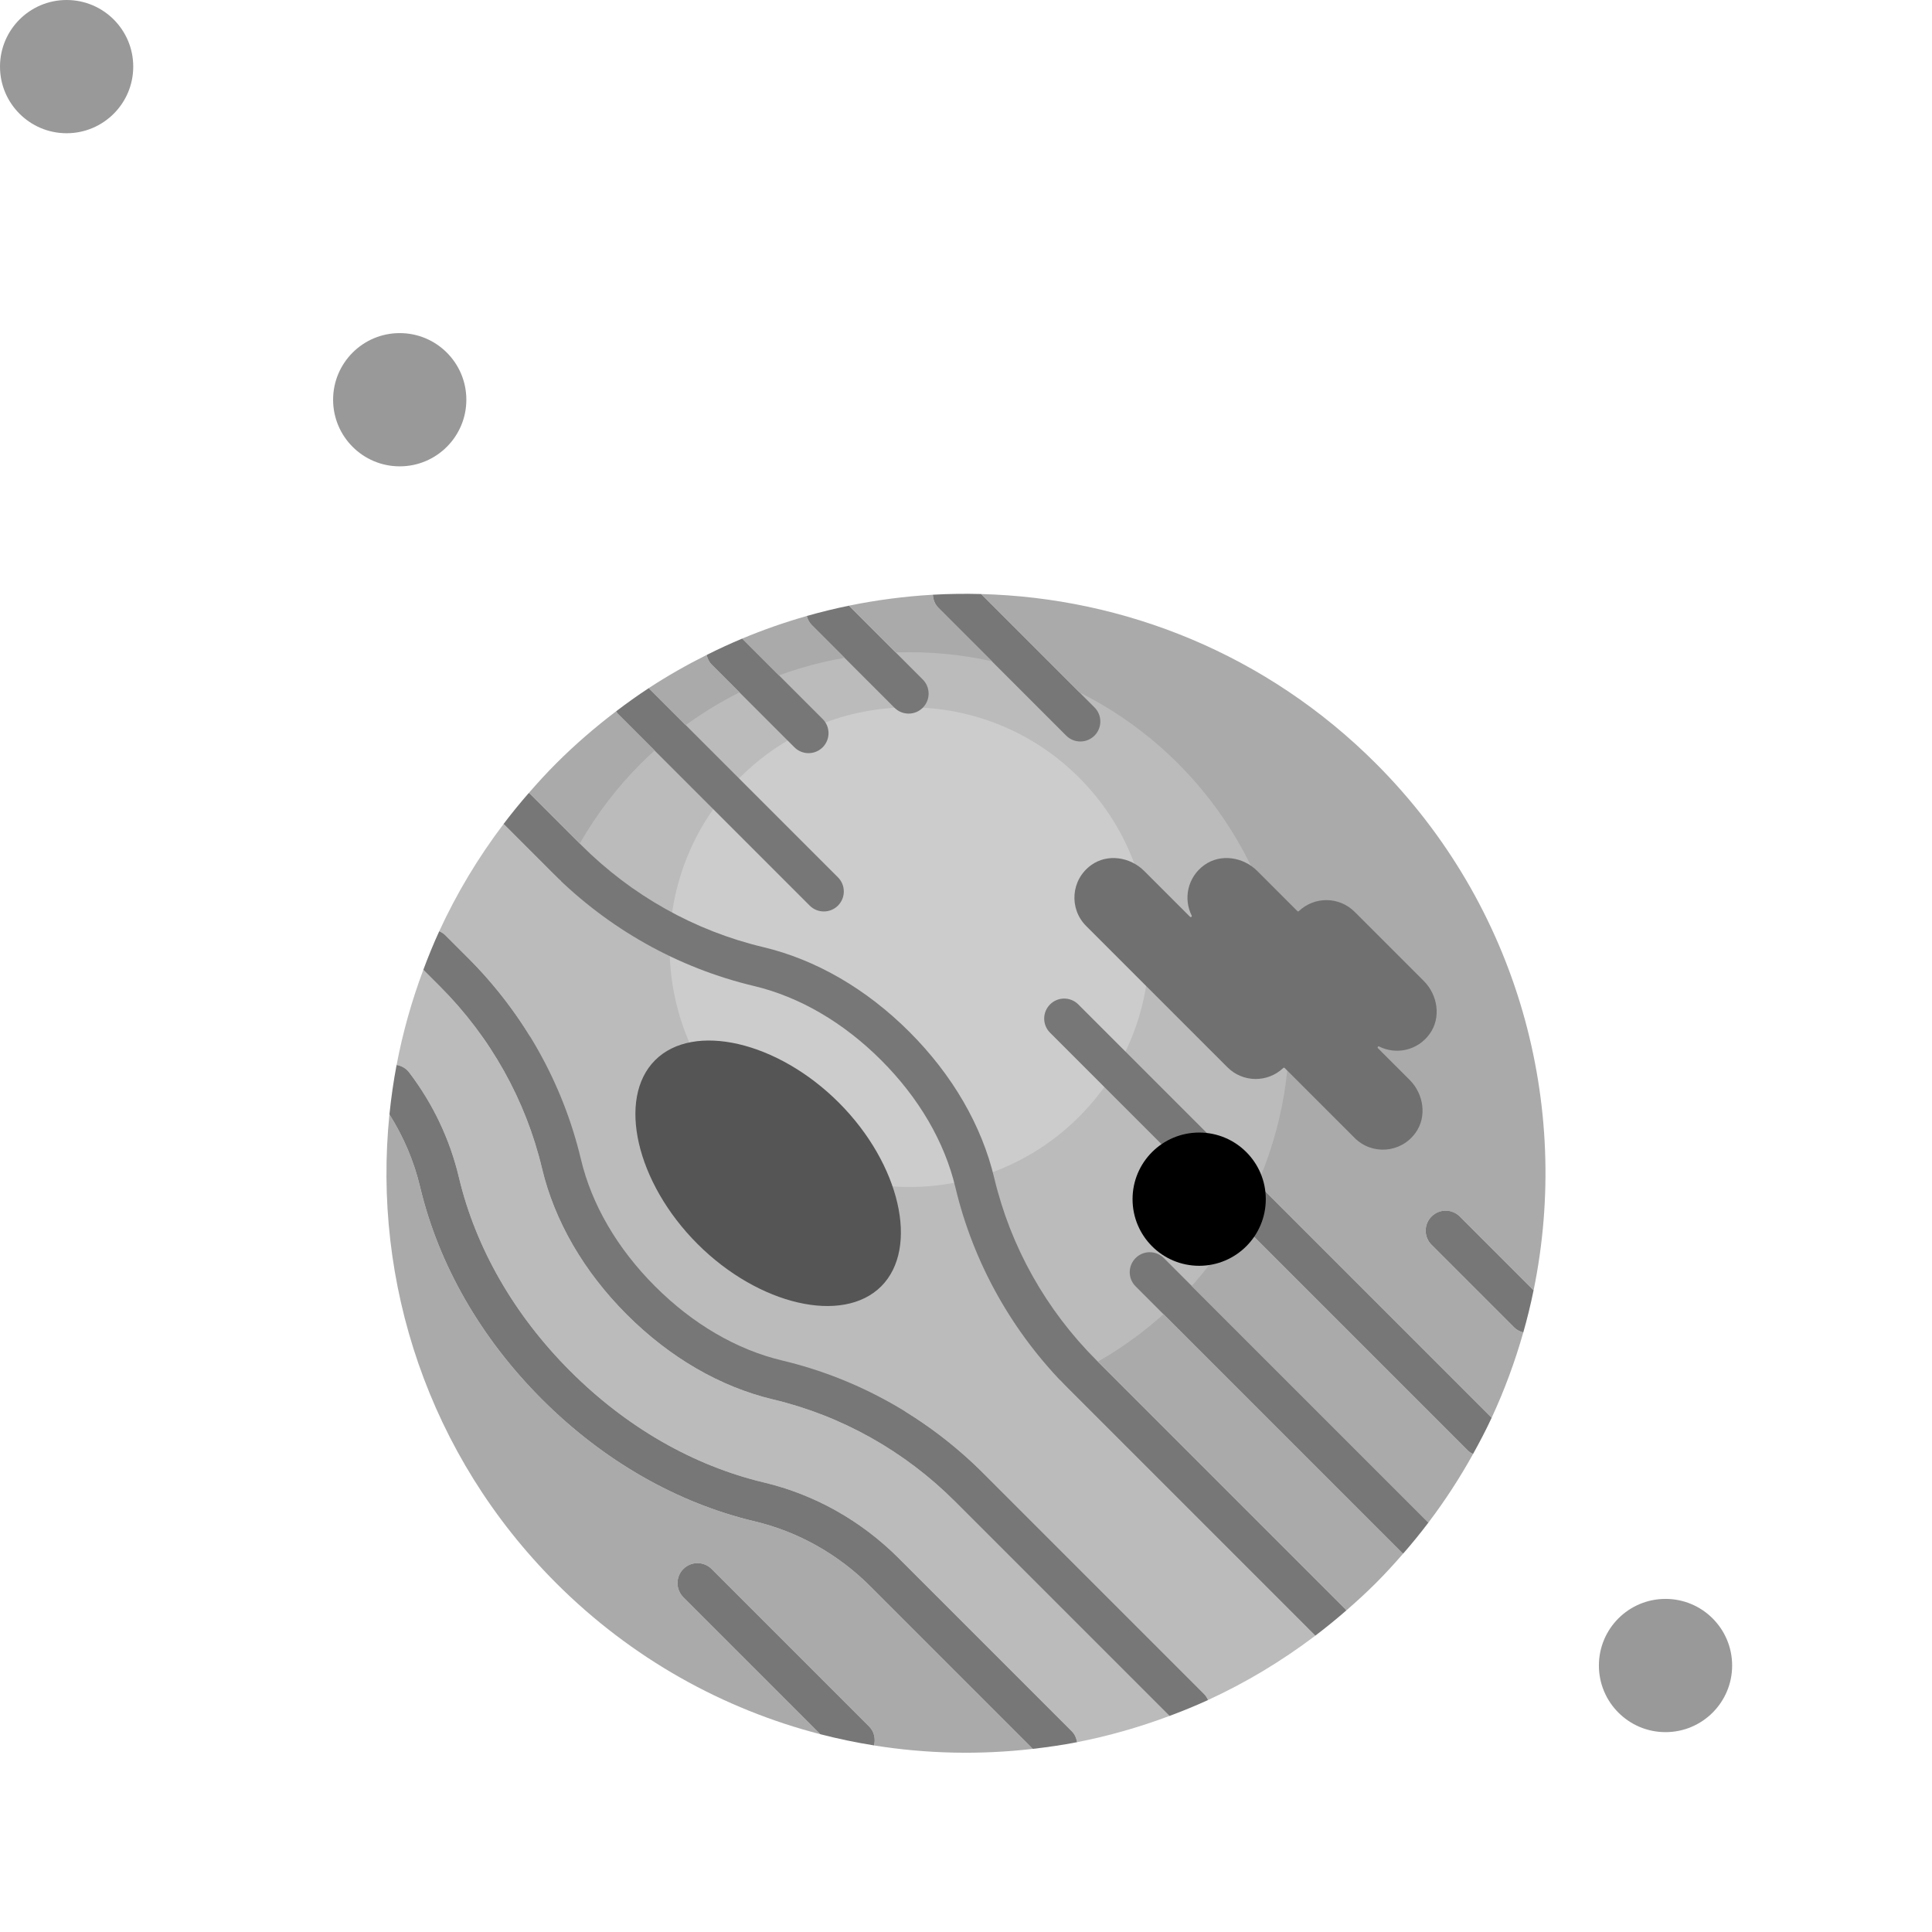 <?xml version="1.0" encoding="iso-8859-1"?>
<!-- Generator: Adobe Illustrator 19.0.0, SVG Export Plug-In . SVG Version: 6.00 Build 0)  -->
<svg version="1.1" id="Capa_1" xmlns="http://www.w3.org/2000/svg" xmlns:xlink="http://www.w3.org/1999/xlink" x="0px" y="0px"
	 viewBox="0 0 58 58" style="enable-background:new 0 0 58 58;" xml:space="preserve">
<g transform="rotate(45,29,29) translate(16,16) scale(0.6)">
<g>
	<path style="fill:#AAAAAA;" d="M3.771,31c3.573,0,7.051-0.978,10.056-2.828C16.134,26.751,18.96,26,22,26s5.866,0.751,8.174,2.172
		C33.179,30.022,36.657,31,40.23,31h17.615c0.027,0,0.05,0.013,0.077,0.016C57.968,30.349,58,29.678,58,29
		c0-0.678-0.032-1.349-0.078-2.016C57.896,26.986,57.873,27,57.846,27H39c-0.553,0-1-0.448-1-1s0.447-1,1-1h18.719
		c-0.189-1.368-0.474-2.704-0.846-4.003c-0.091,0.027-0.181,0.057-0.28,0.057H27c-0.553,0-1-0.448-1-1s0.447-1,1-1h29.248
		c-0.525-1.437-1.165-2.819-1.9-4.139c-0.147,0.085-0.308,0.146-0.49,0.146H48c-0.553,0-1-0.448-1-1s0.447-1,1-1h5.223
		C48.036,5.194,39.127,0,29,0C21.265,0,14.242,3.035,9.043,7.971h8.02c0.553,0,1,0.448,1,1s-0.447,1-1,1H8.029
		c-0.26,0-0.492-0.105-0.67-0.268c-0.939,1.053-1.802,2.175-2.582,3.357H10c0.553,0,1,0.448,1,1s-0.447,1-1,1H4.142
		c-0.182,0-0.343-0.062-0.49-0.146C3.098,15.908,2.601,16.938,2.165,18h5.693c0.553,0,1,0.448,1,1s-0.447,1-1,1H2
		c-0.192,0-0.362-0.069-0.514-0.163c-0.349,1.05-0.646,2.123-0.875,3.222H14c0.553,0,1,0.448,1,1s-0.447,1-1,1H0.42
		c-0.051,0-0.094-0.022-0.143-0.029C0.099,26.329,0,27.653,0,29c0,0.678,0.032,1.349,0.078,2.016C0.104,31.013,0.127,31,0.154,31
		H3.771z"/>
	<path style="fill:#BBBBBB;" d="M30.174,43.828C27.866,45.249,25.04,46,22,46s-5.866-0.751-8.174-2.172
		C10.821,41.978,7.344,41,3.771,41h-1.17c0.688,1.511,1.496,2.955,2.423,4.314c0.2-0.142,0.45-0.216,0.713-0.18
		c1.963,0.27,3.803,0.926,5.469,1.952C14.301,48.992,18.033,50,22,50s7.699-1.008,10.795-2.914C35.012,45.721,37.582,45,40.229,45
		h12.259c0.216,0,0.405,0.083,0.568,0.199c0.894-1.325,1.674-2.731,2.342-4.199H40.23C36.657,41,33.179,41.978,30.174,43.828z"/>
	<path style="fill:#BBBBBB;" d="M29.125,29.875C27.134,28.648,24.67,28,22,28s-5.134,0.648-7.125,1.875
		C11.554,31.919,7.714,33,3.771,33H0.281c0.291,2.105,0.802,4.138,1.519,6.074C1.914,39.029,2.036,39,2.165,39h1.605
		c3.943,0,7.783,1.081,11.104,3.125C16.866,43.352,19.33,44,22,44s5.134-0.648,7.125-1.875C32.446,40.081,36.286,39,40.23,39h15.604
		c0.129,0,0.251,0.029,0.365,0.074c0.717-1.935,1.228-3.969,1.519-6.074H40.23C36.286,33,32.446,31.919,29.125,29.875z"/>
	<circle style="fill:#BBBBBB;" cx="22" cy="26" r="19"/>
	<path style="fill:#AAAAAA;" d="M33.844,48.789C30.433,50.89,26.337,52,22,52s-8.433-1.11-11.844-3.211
		c-1.125-0.693-2.347-1.182-3.638-1.474C11.836,53.835,19.931,58,29,58c5.363,0,10.383-1.462,14.692-4H34c-0.553,0-1-0.448-1-1
		s0.447-1,1-1h11.146c0.365,0,0.669,0.205,0.844,0.496c2.156-1.562,4.087-3.412,5.739-5.496H40.229
		C37.952,47,35.744,47.619,33.844,48.789z"/>
	<circle style="fill:#CCCCCC;" cx="19" cy="23" r="12"/>
	<path style="fill:#777777;" d="M40.229,45c-2.647,0-5.218,0.721-7.435,2.086C29.699,48.992,25.967,50,22,50
		s-7.699-1.008-10.795-2.914c-1.666-1.026-3.506-1.683-5.469-1.952c-0.263-0.037-0.513,0.037-0.713,0.18
		c0.47,0.689,0.969,1.356,1.495,2.001c1.291,0.293,2.512,0.781,3.638,1.474C13.567,50.89,17.663,52,22,52s8.433-1.11,11.844-3.211
		c1.9-1.17,4.108-1.789,6.386-1.789h11.499c0.463-0.584,0.91-1.181,1.328-1.801C52.893,45.083,52.704,45,52.488,45H40.229z"/>
	<path style="fill:#777777;" d="M57.846,31H40.23c-3.573,0-7.052-0.978-10.057-2.828C27.866,26.751,25.04,26,22,26
		s-5.866,0.751-8.174,2.172C10.821,30.022,7.344,31,3.771,31H0.154c-0.027,0-0.05,0.013-0.077,0.016
		c0.046,0.668,0.113,1.33,0.204,1.984h3.489c3.943,0,7.783-1.081,11.104-3.125C16.866,28.648,19.33,28,22,28
		s5.134,0.648,7.125,1.875C32.446,31.919,36.286,33,40.23,33h17.488c0.09-0.655,0.158-1.317,0.204-1.984
		C57.896,31.013,57.873,31,57.846,31z"/>
	<path style="fill:#777777;" d="M40.23,39c-3.944,0-7.784,1.081-11.105,3.125C27.134,43.352,24.67,44,22,44
		s-5.134-0.648-7.125-1.875C11.554,40.081,7.714,39,3.771,39H2.165c-0.13,0-0.251,0.029-0.365,0.074
		C2.043,39.728,2.313,40.369,2.601,41h1.17c3.573,0,7.051,0.978,10.056,2.828C16.134,45.249,18.96,46,22,46s5.866-0.751,8.174-2.172
		C33.179,41.978,36.657,41,40.23,41h15.169c0.287-0.631,0.558-1.272,0.801-1.926C56.086,39.029,55.964,39,55.835,39H40.23z"/>
	<path style="fill:#777777;" d="M45.146,52H34c-0.553,0-1,0.448-1,1s0.447,1,1,1h9.692c0.791-0.466,1.557-0.968,2.297-1.504
		C45.815,52.205,45.51,52,45.146,52z"/>
	<path style="fill:#777777;" d="M38,26c0,0.552,0.447,1,1,1h18.846c0.027,0,0.05-0.013,0.077-0.016
		c-0.046-0.668-0.113-1.33-0.204-1.984H39C38.447,25,38,25.447,38,26z"/>
	<path style="fill:#777777;" d="M26,20.053c0,0.552,0.447,1,1,1h29.592c0.099,0,0.19-0.03,0.28-0.057
		c-0.188-0.657-0.391-1.307-0.624-1.943H27C26.447,19.053,26,19.5,26,20.053z"/>
	<path style="fill:#777777;" d="M14,25.06c0.553,0,1-0.448,1-1s-0.447-1-1-1H0.611c-0.135,0.649-0.243,1.307-0.334,1.971
		c0.049,0.007,0.092,0.029,0.143,0.029H14z"/>
	<path style="fill:#777777;" d="M47,14.06c0,0.552,0.447,1,1,1h5.858c0.182,0,0.343-0.062,0.49-0.146
		c-0.352-0.633-0.728-1.251-1.126-1.854H48C47.447,13.06,47,13.507,47,14.06z"/>
	<path style="fill:#777777;" d="M10,15.06c0.553,0,1-0.448,1-1s-0.447-1-1-1H4.777c-0.397,0.603-0.773,1.221-1.126,1.854
		c0.147,0.085,0.308,0.146,0.49,0.146H10z"/>
	<path style="fill:#777777;" d="M7.858,20c0.553,0,1-0.448,1-1s-0.447-1-1-1H2.165c-0.247,0.602-0.472,1.216-0.679,1.837
		C1.638,19.931,1.808,20,2,20H7.858z"/>
	<path style="fill:#777777;" d="M17.062,9.971c0.553,0,1-0.448,1-1s-0.447-1-1-1h-8.02C8.458,8.525,7.895,9.102,7.359,9.703
		c0.178,0.163,0.41,0.268,0.67,0.268H17.062z"/>
	<path style="fill:#707070;" d="M41.393,10h-2.245c-0.057,0-0.074-0.082-0.02-0.1c0.896-0.296,1.512-1.209,1.345-2.236
		C40.313,6.681,39.389,6,38.393,6H33.5c-1.088,0-1.973,0.869-1.999,1.951C31.5,7.978,31.479,8,31.452,8h-2.845
		c-0.996,0-1.92,0.681-2.08,1.664c-0.167,1.027,0.449,1.94,1.345,2.236c0.054,0.018,0.037,0.1-0.02,0.1h-3.245
		c-0.996,0-1.92,0.681-2.08,1.664C22.323,14.917,23.285,16,24.5,16h10c1.088,0,1.973-0.869,1.999-1.951
		C36.5,14.022,36.521,14,36.548,14H41.5c1.215,0,2.177-1.083,1.973-2.336C43.313,10.681,42.389,10,41.393,10z"/>
	<path style="fill:#555555;" d="M22,41c-4.337,0-8-2.29-8-5s3.663-5,8-5s8,2.29,8,5S26.337,41,22,41z"/>

</g>

</g>

<circle style="fill:#999999;" cx="2" cy="2" r="2"/>
<circle style="fill:#999999;" cx="12" cy="12" r="2"/>
<circle style="fill:#000000;" cx="36" cy="36" r="2"/>
<circle style="fill:#999999;" cx="50" cy="50" r="2"/>

</svg>
